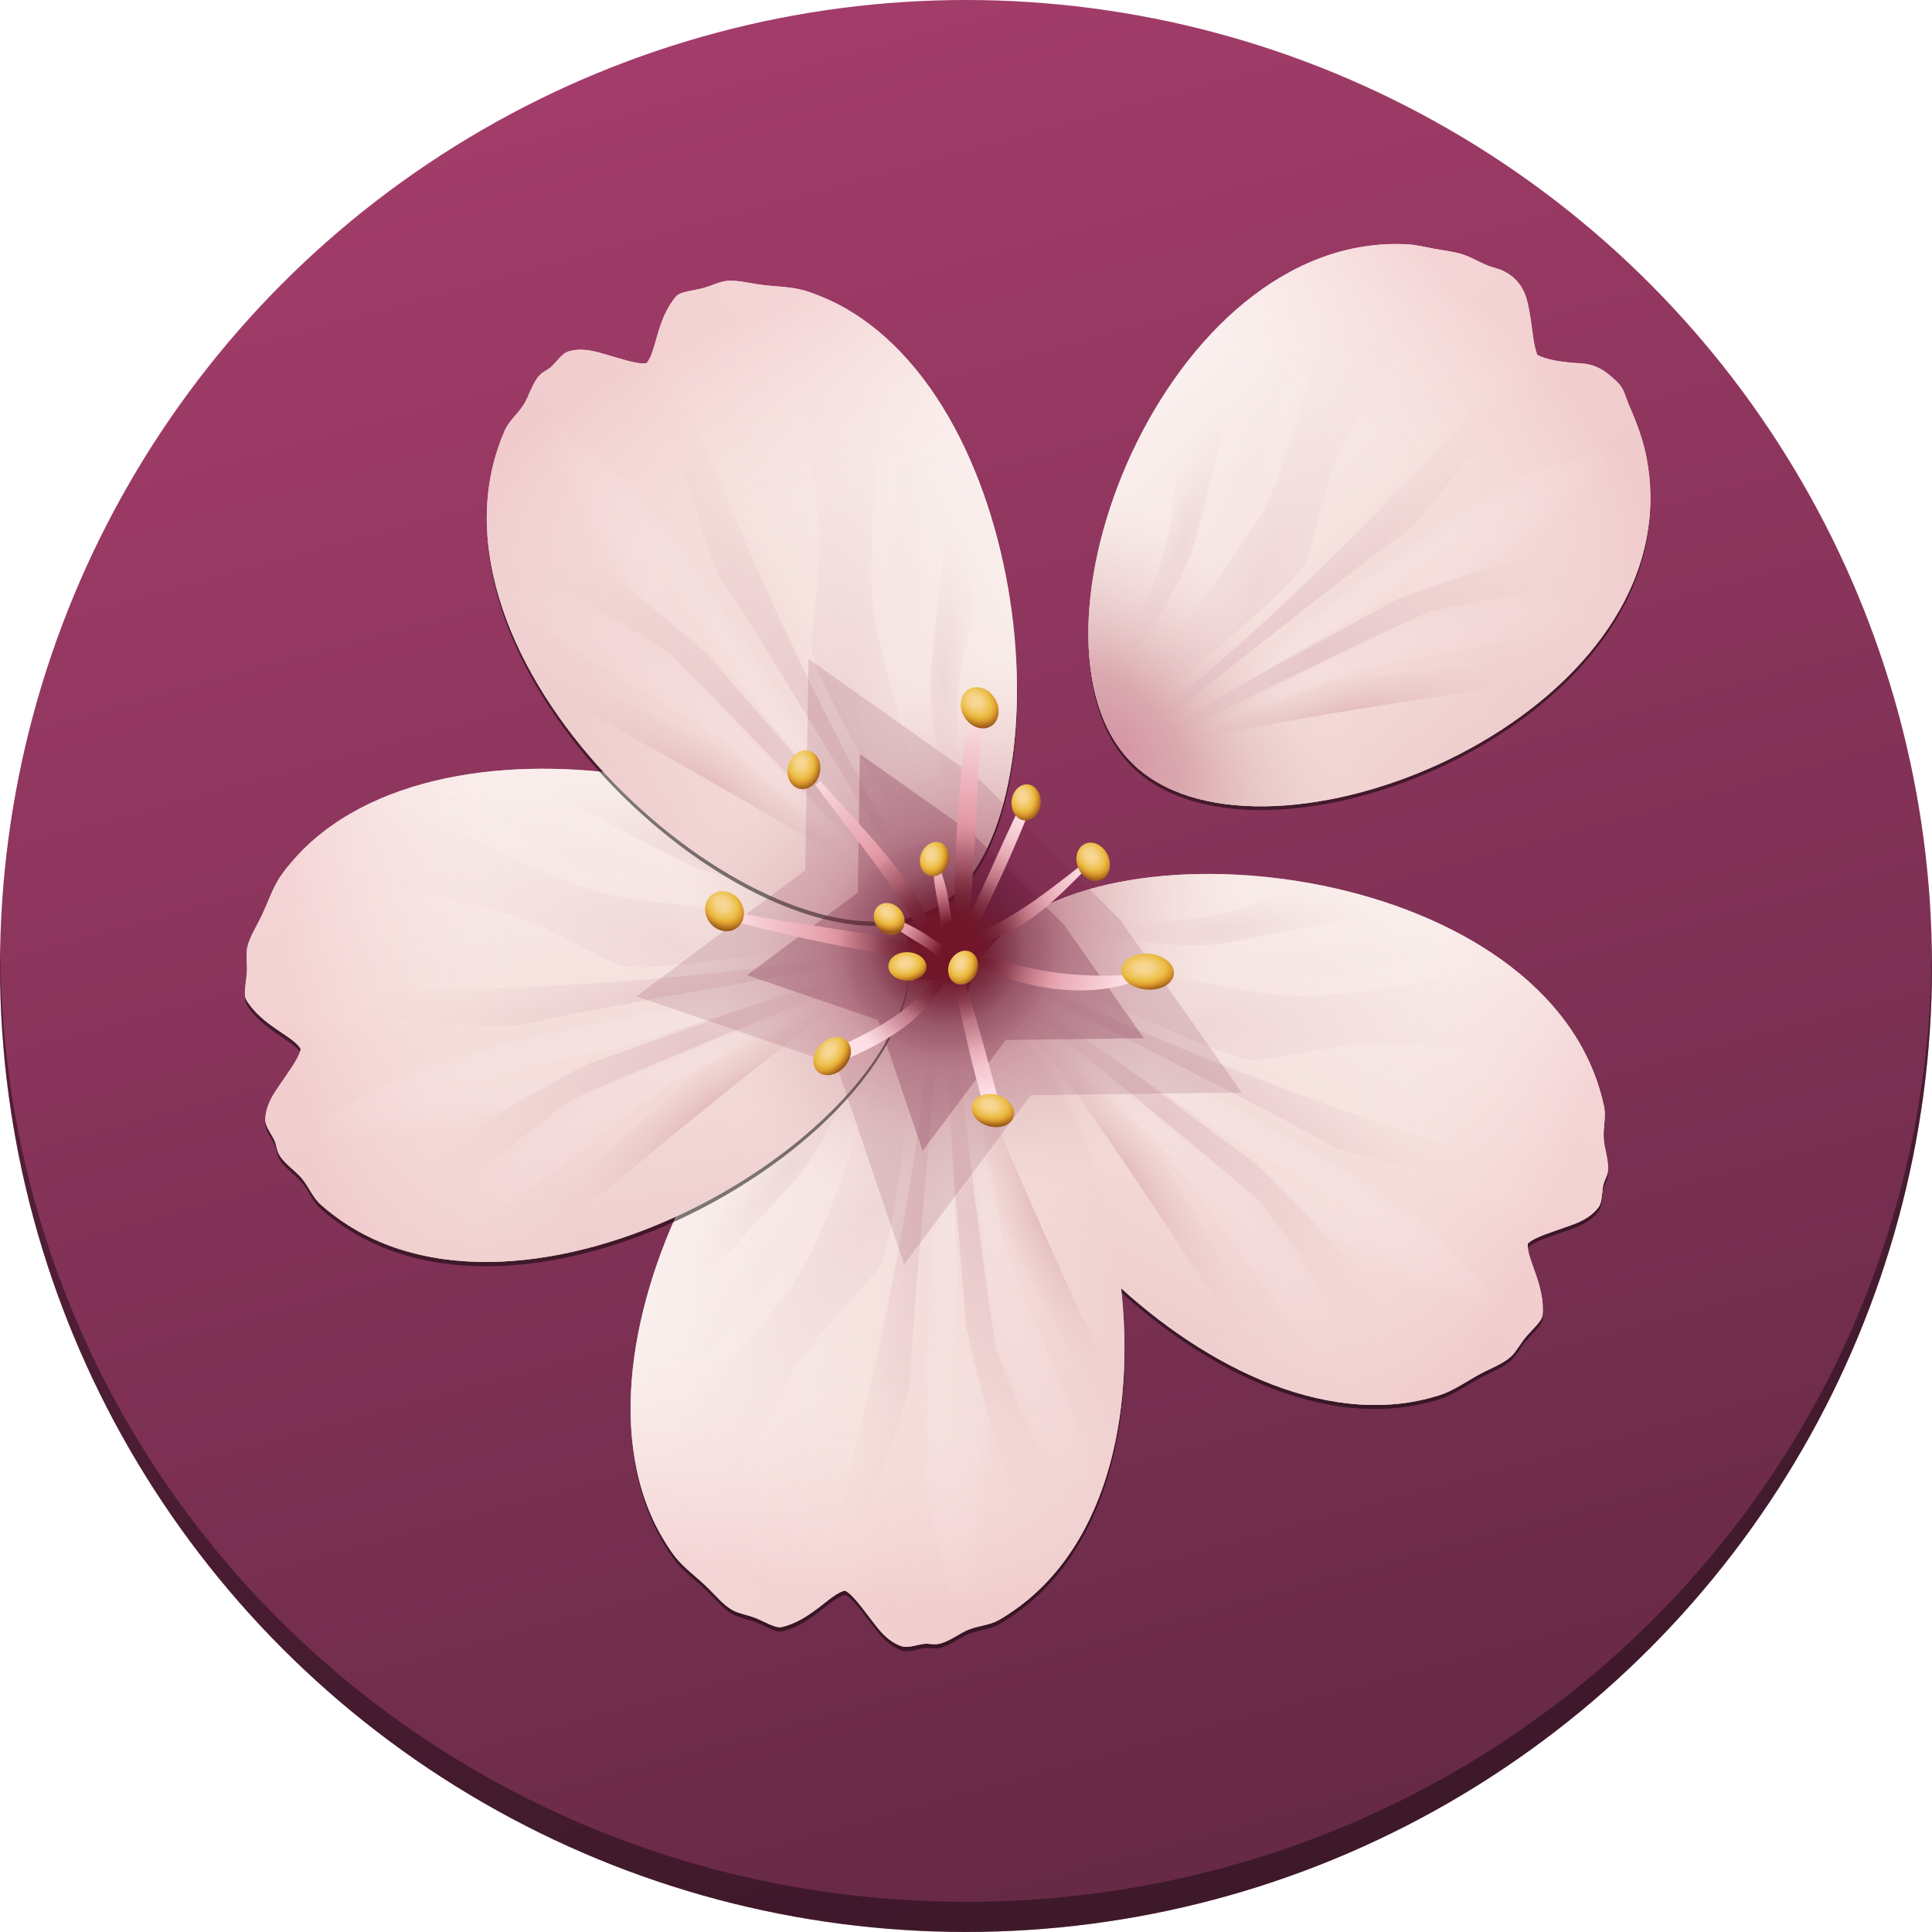 <svg width="256" height="256" xml:space="preserve" xmlns:xlink="http://www.w3.org/1999/xlink" xmlns="http://www.w3.org/2000/svg" xmlns:svg="http://www.w3.org/2000/svg">
<g>
<defs>
<linearGradient id="basea" x1="48.338" x2="78.104" y1="13.229" y2="122.24" gradientTransform="translate(-31.068 -31.068) scale(2.348)" gradientUnits="userSpaceOnUse">
<stop stop-color="#a53d6b" offset="0"/>
<stop stop-color="#652945" offset="1"/>
</linearGradient>
</defs>
<g stroke-linecap="square" stroke-opacity=".29" stroke-width=".56">
<circle cx="128" cy="128" fill="url(#basea)" style="-inkscape-stroke:none;font-variation-settings:normal;paint-order:stroke fill markers" r="128"/>
<path d="M.037 125.24 0 128.002c0 45.73 24.397 87.985 64 110.85 39.569 22.845 88.45 22.835 128 0 39.603-22.865 64-65.12 64-110.85l-.037-2.762c0 70.933-57.46 126.74-127.96 126.76C57.5 251.98.043 196.172.043 125.24z" opacity=".397" style="paint-order:stroke fill markers"/>
</g>
</g>
<g transform="matrix(.73 0 0 .73 32 32)">
<defs>
<radialGradient xlink:href="#overlaya" id="overlayao" gradientUnits="userSpaceOnUse" gradientTransform="matrix(-2.325 1.214 -1.301 -3.033 756.069 -10.441)" cx="263.976" cy="55.751" fx="263.976" fy="55.751" r="1.604"/>
<radialGradient xlink:href="#overlaya" id="overlayap" gradientUnits="userSpaceOnUse" gradientTransform="matrix(-1.916 1.018 -1.072 -2.542 717.058 -41.11)" cx="264.298" cy="55.868" fx="264.298" fy="55.868" r="1.604"/>
<radialGradient xlink:href="#overlaya" id="overlayaq" gradientUnits="userSpaceOnUse" gradientTransform="matrix(-2.103 1.112 -1.177 -2.778 711.525 29.614)" cx="263.932" cy="55.691" fx="263.932" fy="55.691" r="1.604"/>
<radialGradient xlink:href="#overlaya" id="overlayar" gradientUnits="userSpaceOnUse" gradientTransform="matrix(-2.559 1.41 -1.432 -3.523 691.872 42.68)" cx="263.96" cy="55.569" fx="263.96" fy="55.569" r="1.604"/>
<radialGradient xlink:href="#overlaya" id="overlayas" gradientUnits="userSpaceOnUse" gradientTransform="matrix(-1.883 .983 -1.054 -2.456 730.381 -59.911)" cx="264.467" cy="55.711" fx="264.467" fy="55.711" r="1.604"/>
<radialGradient xlink:href="#overlaya" id="overlayat" gradientUnits="userSpaceOnUse" gradientTransform="matrix(-1.868 1.07 -1.045 -2.674 675.058 -267.163)" cx="264.552" cy="55.325" fx="264.552" fy="55.325" r="1.604"/>
<radialGradient xlink:href="#overlaya" id="overlayau" gradientUnits="userSpaceOnUse" gradientTransform="matrix(-1.882 .955 -1.053 -2.386 575.658 48.394)" cx="263.718" cy="55.723" fx="263.718" fy="55.723" r="1.604"/>
<radialGradient xlink:href="#overlaya" id="overlayav" gradientUnits="userSpaceOnUse" gradientTransform="matrix(-2.114 1.104 -1.183 -2.757 746.394 -70.989)" cx="264.27" cy="55.849" fx="264.27" fy="55.849" r="1.604"/>
<radialGradient xlink:href="#overlaya" id="overlayaw" gradientUnits="userSpaceOnUse" gradientTransform="matrix(-2.457 1.16 -1.375 -2.898 763.237 -3.178)" cx="263.976" cy="55.751" fx="263.976" fy="55.751" r="1.604"/>
<radialGradient xlink:href="#overlaya" id="overlayax" gradientUnits="userSpaceOnUse" gradientTransform="matrix(-2.177 1.177 -1.218 -2.939 826.671 -173.57)" cx="264.567" cy="55.579" fx="264.567" fy="55.579" r="1.604"/>
<radialGradient xlink:href="#overlaya" id="overlayay" gradientUnits="userSpaceOnUse" gradientTransform="matrix(-2.308 1.148 -1.291 -2.868 643.581 70.247)" cx="263.828" cy="55.632" fx="263.828" fy="55.632" r="1.604"/>
<radialGradient xlink:href="#overlayb" id="overlayaA" gradientUnits="userSpaceOnUse" gradientTransform="matrix(.964 .372 -1.168 3.022 49.947 -161.764)" cx="254.91" cy="34.099" fx="254.91" fy="34.099" r="4.471"/>
<radialGradient xlink:href="#overlayc" id="overlayaB" gradientUnits="userSpaceOnUse" gradientTransform="matrix(.876 .451 -.915 1.776 63.18 -141.958)" cx="261.521" cy="34.93" fx="261.521" fy="34.93" r="9.919"/>
<radialGradient xlink:href="#overlayd" id="overlayaC" gradientUnits="userSpaceOnUse" gradientTransform="matrix(1.279 -1.002 .453 .579 -94.044 277.493)" cx="260.019" cy="47.27" fx="260.019" fy="47.27" r="17.405"/>
<radialGradient xlink:href="#overlaye" id="overlayaD" gradientUnits="userSpaceOnUse" gradientTransform="matrix(1.338 -.289 .106 .49 -94.573 98.393)" cx="266.095" cy="42.89" fx="266.095" fy="42.89" r="16.267"/>
<radialGradient xlink:href="#overlayd" id="overlayaE" gradientUnits="userSpaceOnUse" gradientTransform="matrix(.988 -.155 .038 .239 1.55 78.926)" cx="268.521" cy="45.216" fx="268.521" fy="45.216" r="10.461"/>
<radialGradient xlink:href="#overlayf" id="overlayaF" gradientUnits="userSpaceOnUse" gradientTransform="matrix(.539 .238 -.977 2.212 151.17 -100.34)" cx="261.527" cy="31.411" fx="261.527" fy="31.411" r="5.64"/>
<radialGradient xlink:href="#overlayg" id="overlayaG" gradientUnits="userSpaceOnUse" gradientTransform="matrix(.176 .164 -1.448 1.561 266.681 -61.738)" cx="266.852" cy="32.368" fx="266.852" fy="32.368" r="10.204"/>
<radialGradient xlink:href="#overlayh" id="overlayaI" gradientUnits="userSpaceOnUse" gradientTransform="matrix(2.796 .092 -.063 1.805 -289.517 -66.85)" cx="163.339" cy="67.746" fx="163.339" fy="67.746" r="24.737"/>
<radialGradient xlink:href="#overlayb" id="overlayo" gradientUnits="userSpaceOnUse" gradientTransform="matrix(.964 .372 -1.168 3.022 49.947 -161.764)" cx="254.91" cy="34.099" fx="254.91" fy="34.099" r="4.471"/>
<radialGradient xlink:href="#overlayc" id="overlayp" gradientUnits="userSpaceOnUse" gradientTransform="matrix(.876 .451 -.915 1.776 63.18 -141.958)" cx="261.521" cy="34.93" fx="261.521" fy="34.93" r="9.919"/>
<radialGradient xlink:href="#overlayd" id="overlayq" gradientUnits="userSpaceOnUse" gradientTransform="matrix(1.279 -1.002 .453 .579 -94.044 277.493)" cx="260.019" cy="47.27" fx="260.019" fy="47.27" r="17.405"/>
<radialGradient xlink:href="#overlaye" id="overlayr" gradientUnits="userSpaceOnUse" gradientTransform="matrix(1.338 -.289 .106 .49 -94.573 98.393)" cx="266.095" cy="42.89" fx="266.095" fy="42.89" r="16.267"/>
<radialGradient xlink:href="#overlayd" id="overlays" gradientUnits="userSpaceOnUse" gradientTransform="matrix(.988 -.155 .038 .239 1.55 78.926)" cx="268.521" cy="45.216" fx="268.521" fy="45.216" r="10.461"/>
<radialGradient xlink:href="#overlayf" id="overlayt" gradientUnits="userSpaceOnUse" gradientTransform="matrix(.539 .238 -.977 2.212 151.17 -100.34)" cx="261.527" cy="31.411" fx="261.527" fy="31.411" r="5.64"/>
<radialGradient xlink:href="#overlayg" id="overlayu" gradientUnits="userSpaceOnUse" gradientTransform="matrix(.176 .164 -1.448 1.561 266.681 -61.738)" cx="266.852" cy="32.368" fx="266.852" fy="32.368" r="10.204"/>
<radialGradient xlink:href="#overlayh" id="overlayx" gradientUnits="userSpaceOnUse" gradientTransform="matrix(2.796 .092 -.063 1.805 -289.517 -66.85)" cx="163.339" cy="67.746" fx="163.339" fy="67.746" r="24.737"/>
<radialGradient xlink:href="#overlayb" id="overlayz" gradientUnits="userSpaceOnUse" gradientTransform="matrix(.964 .372 -1.168 3.022 49.947 -161.764)" cx="254.91" cy="34.099" fx="254.91" fy="34.099" r="4.471"/>
<radialGradient xlink:href="#overlayc" id="overlayA" gradientUnits="userSpaceOnUse" gradientTransform="matrix(.876 .451 -.915 1.776 63.18 -141.958)" cx="261.521" cy="34.93" fx="261.521" fy="34.93" r="9.919"/>
<radialGradient xlink:href="#overlayd" id="overlayB" gradientUnits="userSpaceOnUse" gradientTransform="matrix(1.279 -1.002 .453 .579 -94.044 277.493)" cx="260.019" cy="47.27" fx="260.019" fy="47.27" r="17.405"/>
<radialGradient xlink:href="#overlaye" id="overlayC" gradientUnits="userSpaceOnUse" gradientTransform="matrix(1.338 -.289 .106 .49 -94.573 98.393)" cx="266.095" cy="42.89" fx="266.095" fy="42.89" r="16.267"/>
<radialGradient xlink:href="#overlayd" id="overlayD" gradientUnits="userSpaceOnUse" gradientTransform="matrix(.988 -.155 .038 .239 1.55 78.926)" cx="268.521" cy="45.216" fx="268.521" fy="45.216" r="10.461"/>
<radialGradient xlink:href="#overlayf" id="overlayE" gradientUnits="userSpaceOnUse" gradientTransform="matrix(.539 .238 -.977 2.212 151.17 -100.34)" cx="261.527" cy="31.411" fx="261.527" fy="31.411" r="5.64"/>
<radialGradient xlink:href="#overlayg" id="overlayF" gradientUnits="userSpaceOnUse" gradientTransform="matrix(.176 .164 -1.448 1.561 266.681 -61.738)" cx="266.852" cy="32.368" fx="266.852" fy="32.368" r="10.204"/>
<radialGradient xlink:href="#overlayh" id="overlayH" gradientUnits="userSpaceOnUse" gradientTransform="matrix(2.796 .092 -.063 1.805 -289.517 -66.85)" cx="163.339" cy="67.746" fx="163.339" fy="67.746" r="24.737"/>
<radialGradient xlink:href="#overlayb" id="overlayJ" gradientUnits="userSpaceOnUse" gradientTransform="matrix(.964 .372 -1.168 3.022 49.947 -161.764)" cx="254.91" cy="34.099" fx="254.91" fy="34.099" r="4.471"/>
<radialGradient xlink:href="#overlayc" id="overlayK" gradientUnits="userSpaceOnUse" gradientTransform="matrix(.876 .451 -.915 1.776 63.18 -141.958)" cx="261.521" cy="34.93" fx="261.521" fy="34.93" r="9.919"/>
<radialGradient xlink:href="#overlayd" id="overlayL" gradientUnits="userSpaceOnUse" gradientTransform="matrix(1.279 -1.002 .453 .579 -94.044 277.493)" cx="260.019" cy="47.27" fx="260.019" fy="47.27" r="17.405"/>
<radialGradient xlink:href="#overlaye" id="overlayM" gradientUnits="userSpaceOnUse" gradientTransform="matrix(1.338 -.289 .106 .49 -94.573 98.393)" cx="266.095" cy="42.89" fx="266.095" fy="42.89" r="16.267"/>
<radialGradient xlink:href="#overlayd" id="overlayN" gradientUnits="userSpaceOnUse" gradientTransform="matrix(.988 -.155 .038 .239 1.55 78.926)" cx="268.521" cy="45.216" fx="268.521" fy="45.216" r="10.461"/>
<radialGradient xlink:href="#overlayf" id="overlayO" gradientUnits="userSpaceOnUse" gradientTransform="matrix(.539 .238 -.977 2.212 151.17 -100.34)" cx="261.527" cy="31.411" fx="261.527" fy="31.411" r="5.64"/>
<radialGradient xlink:href="#overlayg" id="overlayP" gradientUnits="userSpaceOnUse" gradientTransform="matrix(.176 .164 -1.448 1.561 266.681 -61.738)" cx="266.852" cy="32.368" fx="266.852" fy="32.368" r="10.204"/>
<radialGradient xlink:href="#overlayh" id="overlayR" gradientUnits="userSpaceOnUse" gradientTransform="matrix(2.796 .092 -.063 1.805 -289.517 -66.85)" cx="163.339" cy="67.746" fx="163.339" fy="67.746" r="24.737"/>
<radialGradient xlink:href="#overlayb" id="overlayT" gradientUnits="userSpaceOnUse" gradientTransform="matrix(.964 .372 -1.168 3.022 49.947 -161.764)" cx="254.91" cy="34.099" fx="254.91" fy="34.099" r="4.471"/>
<radialGradient xlink:href="#overlayc" id="overlayU" gradientUnits="userSpaceOnUse" gradientTransform="matrix(.876 .451 -.915 1.776 63.18 -141.958)" cx="261.521" cy="34.93" fx="261.521" fy="34.93" r="9.919"/>
<radialGradient xlink:href="#overlayd" id="overlayV" gradientUnits="userSpaceOnUse" gradientTransform="matrix(1.279 -1.002 .453 .579 -94.044 277.493)" cx="260.019" cy="47.27" fx="260.019" fy="47.27" r="17.405"/>
<radialGradient xlink:href="#overlaye" id="overlayW" gradientUnits="userSpaceOnUse" gradientTransform="matrix(1.338 -.289 .106 .49 -94.573 98.393)" cx="266.095" cy="42.89" fx="266.095" fy="42.89" r="16.267"/>
<radialGradient xlink:href="#overlayd" id="overlayX" gradientUnits="userSpaceOnUse" gradientTransform="matrix(.988 -.155 .038 .239 1.55 78.926)" cx="268.521" cy="45.216" fx="268.521" fy="45.216" r="10.461"/>
<radialGradient xlink:href="#overlayf" id="overlayY" gradientUnits="userSpaceOnUse" gradientTransform="matrix(.539 .238 -.977 2.212 151.17 -100.34)" cx="261.527" cy="31.411" fx="261.527" fy="31.411" r="5.64"/>
<radialGradient xlink:href="#overlayg" id="overlayZ" gradientUnits="userSpaceOnUse" gradientTransform="matrix(.176 .164 -1.448 1.561 266.681 -61.738)" cx="266.852" cy="32.368" fx="266.852" fy="32.368" r="10.204"/>
<radialGradient xlink:href="#overlayh" id="overlayab" gradientUnits="userSpaceOnUse" gradientTransform="matrix(2.796 .092 -.063 1.805 -289.517 -66.85)" cx="163.339" cy="67.746" fx="163.339" fy="67.746" r="24.737"/>
<radialGradient xlink:href="#overlayi" id="overlayam" gradientUnits="userSpaceOnUse" gradientTransform="translate(-105.654 -105.237) scale(3.446)" cx="67.84" cy="67.682" fx="67.84" fy="67.682" r="6.489"/>
<radialGradient xlink:href="#overlayj" id="overlayah" cx="128.192" cy="110.253" fx="128.192" fy="110.253" r="6.183" gradientTransform="matrix(5.247 .624 -.882 7.419 -447.12 -770.097)" gradientUnits="userSpaceOnUse"/>
<radialGradient xlink:href="#overlayj" id="overlayae" gradientUnits="userSpaceOnUse" gradientTransform="matrix(-5.642 -.406 -.455 6.319 904.925 -515.407)" cx="128.337" cy="109.678" fx="128.337" fy="109.678" r="6.183"/>
<radialGradient xlink:href="#overlayj" id="overlayaj" gradientUnits="userSpaceOnUse" gradientTransform="matrix(1.608 -3.45 6.772 3.156 -820.943 222.945)" cx="128.832" cy="110.058" fx="128.832" fy="110.058" r="6.183"/>
<radialGradient xlink:href="#overlayj" id="overlayai" gradientUnits="userSpaceOnUse" gradientTransform="matrix(3.503 -2.134 3.887 6.381 -749.062 -301.975)" cx="128.903" cy="110.331" fx="128.903" fy="110.331" r="6.183"/>
<radialGradient xlink:href="#overlayj" id="overlayal" gradientUnits="userSpaceOnUse" gradientTransform="matrix(1.193 4.304 -7.2 1.996 769.045 -643.886)" cx="128.192" cy="110.253" fx="128.192" fy="110.253" r="6.183"/>
<radialGradient xlink:href="#overlayj" id="overlayak" gradientUnits="userSpaceOnUse" gradientTransform="matrix(-2.284 1.938 -4.834 -5.697 955.915 516.949)" cx="127.926" cy="110.914" fx="127.926" fy="110.914" r="6.183"/>
<radialGradient xlink:href="#overlayk" id="overlayan" gradientUnits="userSpaceOnUse" gradientTransform="matrix(3.007 -4.791 1.673 1.05 -442.35 625.88)" cx="127.937" cy="110.338" fx="127.937" fy="110.338" r="6.183"/>
<radialGradient xlink:href="#overlayj" id="overlayag" gradientUnits="userSpaceOnUse" gradientTransform="matrix(.749 -5.607 6.375 .852 -670.524 750.882)" cx="128.192" cy="110.253" fx="128.192" fy="110.253" r="6.183"/>
<radialGradient xlink:href="#overlayj" id="overlayaf" gradientUnits="userSpaceOnUse" gradientTransform="matrix(4.446 -3.496 3.957 5.033 -878.109 21.22)" cx="128.192" cy="110.253" fx="128.192" fy="110.253" r="6.183"/>
<radialGradient xlink:href="#overlaya" id="overlayaK" gradientUnits="userSpaceOnUse" gradientTransform="matrix(-1.883 .983 -1.054 -2.456 711.41 -58.917)" cx="264.467" cy="55.711" fx="264.467" fy="55.711" r="1.604"/>
<radialGradient xlink:href="#overlayk" id="overlayaJ" gradientUnits="userSpaceOnUse" gradientTransform="matrix(5.572 -.973 .34 1.946 -622.385 33.667)" cx="127.937" cy="110.338" fx="127.937" fy="110.338" r="6.183"/>
<linearGradient id="overlayl">
<stop style="stop-color:#edc6c8;stop-opacity:1" offset="0"/>
<stop style="stop-color:#f1d4d4;stop-opacity:.251" offset=".458"/>
<stop style="stop-color:#f8e6e3;stop-opacity:.448" offset=".513"/>
<stop style="stop-color:#fff;stop-opacity:.698" offset="1"/>
</linearGradient>
<linearGradient id="overlayk">
<stop style="stop-color:#711629;stop-opacity:1" offset="0"/>
<stop style="stop-color:#e397a4;stop-opacity:1" offset=".585"/>
<stop style="stop-color:#fddfe5;stop-opacity:1" offset="1"/>
</linearGradient>
<linearGradient id="overlayh">
<stop style="stop-color:#d593a4;stop-opacity:1" offset="0"/>
<stop style="stop-color:#daa9af;stop-opacity:1" offset=".099"/>
<stop style="stop-color:#f4e1dd;stop-opacity:0" offset=".368"/>
<stop style="stop-color:#f8e6e1;stop-opacity:0" offset=".637"/>
<stop style="stop-color:#f1c2c6;stop-opacity:.566" offset="1"/>
</linearGradient>
<linearGradient id="overlayg">
<stop style="stop-color:#f7e4de;stop-opacity:1" offset="0"/>
<stop style="stop-color:#fff;stop-opacity:0" offset="1"/>
</linearGradient>
<linearGradient id="overlayb">
<stop style="stop-color:#b7636a;stop-opacity:1" offset="0"/>
<stop style="stop-color:#e8ccc9;stop-opacity:0" offset="1"/>
</linearGradient>
<linearGradient id="overlayc">
<stop style="stop-color:#debbc0;stop-opacity:1" offset="0"/>
<stop style="stop-color:#e8ccc9;stop-opacity:0" offset="1"/>
</linearGradient>
<linearGradient id="overlayf">
<stop style="stop-color:#f7e4de;stop-opacity:1" offset="0"/>
<stop style="stop-color:#fcfcfc;stop-opacity:0" offset="1"/>
</linearGradient>
<linearGradient id="overlaya">
<stop style="stop-color:#f9d99a;stop-opacity:1" offset="0"/>
<stop style="stop-color:#f6d389;stop-opacity:1" offset=".253"/>
<stop style="stop-color:#ebbd44;stop-opacity:1" offset=".591"/>
<stop style="stop-color:#dd9c2e;stop-opacity:1" offset=".752"/>
<stop style="stop-color:#9a5a19;stop-opacity:1" offset="1"/>
</linearGradient>
<linearGradient id="overlayd">
<stop style="stop-color:#e1bec4;stop-opacity:1" offset="0"/>
<stop style="stop-color:#e8ccc9;stop-opacity:0" offset="1"/>
</linearGradient>
<linearGradient id="overlaye">
<stop style="stop-color:#e1bec4;stop-opacity:1" offset="0"/>
<stop style="stop-color:#edd2cf;stop-opacity:0" offset="1"/>
</linearGradient>
<linearGradient xlink:href="#overlayl" id="overlayaH" gradientUnits="userSpaceOnUse" x1="140.396" y1="43.522" x2="187.749" y2="46.052"/>
<linearGradient xlink:href="#overlayl" id="overlayw" gradientUnits="userSpaceOnUse" x1="139.07" y1="48.151" x2="187.749" y2="46.052"/>
<linearGradient xlink:href="#overlayl" id="overlayG" gradientUnits="userSpaceOnUse" x1="139.237" y1="45.755" x2="187.749" y2="46.052"/>
<linearGradient xlink:href="#overlayl" id="overlayQ" gradientUnits="userSpaceOnUse" x1="138.795" y1="45.862" x2="187.749" y2="46.052"/>
<linearGradient xlink:href="#overlayl" id="overlayaa" gradientUnits="userSpaceOnUse" x1="141.544" y1="45.706" x2="187.749" y2="46.052"/>
<linearGradient id="overlayi">
<stop style="stop-color:#711629;stop-opacity:1" offset="0"/>
<stop style="stop-color:#711629;stop-opacity:1" offset=".231"/>
<stop style="stop-color:#531327;stop-opacity:.247" offset=".641"/>
<stop style="stop-color:#451124;stop-opacity:.039" offset=".879"/>
<stop style="stop-color:#431124;stop-opacity:0" offset="1"/>
</linearGradient>
<linearGradient id="overlayj">
<stop style="stop-color:#711629;stop-opacity:1" offset="0"/>
<stop style="stop-color:#e397a4;stop-opacity:1" offset=".504"/>
<stop style="stop-color:#fddfe5;stop-opacity:1" offset="1"/>
</linearGradient>
<clipPath clipPathUnits="userSpaceOnUse" id="overlayn">
<path style="font-variation-settings:normal;display:inline;vector-effect:none;fill:#4c39bb;fill-opacity:.441;stroke-width:.013px;stroke-linecap:butt;stroke-linejoin:miter;stroke-miterlimit:4;stroke-dasharray:none;stroke-dashoffset:0;stroke-opacity:1;-inkscape-stroke:none;paint-order:stroke fill markers;stop-color:#000" d="M172.397 25.587c-.628-.478-1.369-.567-2.1-.956-.628-.334-1.232-.981-1.938-1.245-.422-.157-.776-.036-1.228-.167-.501-.146-1.047-.418-1.476-.324-.711.155-1.328.586-1.872 1.12-1.195 1.171-1.958 2.1-2.663 2.402-.981-.283-2.134-2.383-4.171-3.115-.422-.151-1.102.184-1.903.415-.593.171-1.295.195-1.777.394-.716.297-1.352.939-2.138 1.524-.796.592-1.742 1.129-2.433 1.81-.62.612-1.397 1.628-1.859 2.354-8.929 14.048 4.25 41.841 15.236 40.919C174.313 69.69 185.848 39.74 174.3 27.31a14.89 14.89 0 0 0-1.904-1.724z"/>
</clipPath>
<clipPath clipPathUnits="userSpaceOnUse" id="overlayy">
<path style="font-variation-settings:normal;display:inline;vector-effect:none;fill:#4c39bb;fill-opacity:.441;stroke-width:.013px;stroke-linecap:butt;stroke-linejoin:miter;stroke-miterlimit:4;stroke-dasharray:none;stroke-dashoffset:0;stroke-opacity:1;-inkscape-stroke:none;paint-order:stroke fill markers;stop-color:#000" d="M153.037 25.792c.638-.487 1.381-.587 2.121-.988.634-.343 1.252-1 1.964-1.273.426-.164.777-.049 1.231-.186.505-.153 1.057-.434 1.484-.346.708.144 1.316.566 1.849 1.091 1.17 1.155 1.913 2.073 2.613 2.364.987-.299 2.184-2.416 4.237-3.178.424-.158 1.098.167 1.894.386.59.163 1.291.176 1.77.368.71.286 1.331.919 2.105 1.492.784.58 1.72 1.103 2.396 1.775.607.602 1.363 1.606 1.81 2.325 8.635 13.917-5.127 41.912-16.096 41.154-12.219-.845-23.127-30.626-11.318-43.232a15.709 15.709 0 0 1 1.94-1.752z"/>
</clipPath>
<clipPath clipPathUnits="userSpaceOnUse" id="overlayI">
<path style="font-variation-settings:normal;display:inline;vector-effect:none;fill:#4c39bb;fill-opacity:.441;stroke-width:.013px;stroke-linecap:butt;stroke-linejoin:miter;stroke-miterlimit:4;stroke-dasharray:none;stroke-dashoffset:0;stroke-opacity:1;-inkscape-stroke:none;paint-order:stroke fill markers;stop-color:#000" d="M150.718 26.152c.613-.519 1.35-.657 2.07-1.095.616-.375 1.2-1.061 1.897-1.371.417-.186.774-.089 1.221-.25.497-.178 1.034-.486 1.465-.421.715.108 1.345.497 1.904.994 1.23 1.09 2.02 1.969 2.734 2.223.971-.348 2.06-2.523 4.072-3.389.416-.18 1.107.11 1.913.288.598.132 1.3.108 1.788.276.724.248 1.378.847 2.182 1.38.813.538 1.775 1.012 2.486 1.647.638.57 1.445 1.533 1.928 2.227 9.35 13.44-2.966 42.081-13.97 41.89-12.257-.213-24.695-29.365-13.54-42.55a15.711 15.711 0 0 1 1.85-1.85z"/>
</clipPath>
<clipPath clipPathUnits="userSpaceOnUse" id="overlayS">
<path style="font-variation-settings:normal;display:inline;vector-effect:none;fill:#4c39bb;fill-opacity:.441;stroke-width:.013px;stroke-linecap:butt;stroke-linejoin:miter;stroke-miterlimit:4;stroke-dasharray:none;stroke-dashoffset:0;stroke-opacity:1;-inkscape-stroke:none;paint-order:stroke fill markers;stop-color:#000" d="M153.17 25.365c.64-.485 1.383-.582 2.125-.98.635-.342 1.255-.996 1.967-1.268.427-.163.778-.046 1.232-.182.506-.151 1.058-.43 1.485-.341.707.146 1.314.57 1.845 1.097 1.167 1.158 1.907 2.079 2.605 2.372.988-.295 2.192-2.409 4.247-3.164.425-.157 1.098.17 1.893.392.589.164 1.29.18 1.768.373.71.288 1.33.923 2.101 1.499.782.583 1.716 1.109 2.39 1.783.605.604 1.358 1.61 1.802 2.331 8.591 13.945-5.26 41.897-16.226 41.104-12.215-.883-23.028-30.701-11.18-43.27a15.706 15.706 0 0 1 1.946-1.746z"/>
</clipPath>
<clipPath clipPathUnits="userSpaceOnUse" id="overlayaz">
<path style="font-variation-settings:normal;display:inline;vector-effect:none;fill:#4c39bb;fill-opacity:.441;stroke-width:.015px;stroke-linecap:butt;stroke-linejoin:miter;stroke-miterlimit:4;stroke-dasharray:none;stroke-dashoffset:0;stroke-opacity:1;-inkscape-stroke:none;paint-order:stroke fill markers;stop-color:#000" d="M160.997 70.114c13.535 1.063 30.082-28.65 17.414-42.259-.479-.513-1.056-.92-1.62-1.385-.54-.446-1.061-.953-1.682-1.35-.57-.364-1.21-.571-1.852-.891-.391-.196-.764-.518-1.183-.696-1.163-.492-2.201-.286-3.117.201-1.652.88-2.68 1.768-3.56 2.029-.734-.31-1.57-1.005-2.663-2.166-.56-.595-1.268-.947-2.163-1.078-.447-.065-.925-.17-1.486-.033-.39.096-.802.296-1.175.409-1.507.454-2.84.944-4.066 1.645a17.26 17.26 0 0 0-2.384 1.639c-14.361 11.78-3.836 42.885 9.537 43.935z"/>
</clipPath>
<filter style="color-interpolation-filters:sRGB" id="overlayv" x="-.058" y="-.265" width="1.116" height="1.529">
<feGaussianBlur stdDeviation=".355"/>
</filter>
<filter style="color-interpolation-filters:sRGB" id="overlaym" x="-.032" y="-.032" width="1.064" height="1.064">
<feGaussianBlur stdDeviation="1.186"/>
</filter>
<filter style="color-interpolation-filters:sRGB" id="overlayac" x="-.14" y="-.137" width="1.279" height="1.275">
<feGaussianBlur stdDeviation="3.367"/>
</filter>
<filter style="color-interpolation-filters:sRGB" id="overlayad" x="-.163" y="-.161" width="1.327" height="1.321">
<feGaussianBlur stdDeviation="3.937"/>
</filter>
</defs>
<path style="font-variation-settings:normal;display:inline;opacity:1;vector-effect:none;fill:#000;fill-opacity:.503;stroke-width:.331px;stroke-linecap:butt;stroke-linejoin:miter;stroke-miterlimit:4;stroke-dasharray:none;stroke-dashoffset:0;stroke-opacity:1;-inkscape-stroke:none;paint-order:stroke fill markers;filter:url(#overlaym);stop-color:#000;stop-opacity:1" d="M161.616 95.305C139.05 72.74 167.611-1.114 211.571 1.193c1.66.087 3.277.512 4.978.823 1.63.298 3.344.473 5.01.989 1.53.474 2.88 1.305 4.438 1.973.952.409 2.104.592 3.065 1.075 2.665 1.342 3.875 3.5 4.39 5.86.928 4.26.888 7.42 1.758 9.382 1.68.846 4.213 1.302 7.98 1.519 1.931.111 3.65.85 5.253 2.252.8.7 1.719 1.395 2.326 2.602.423.84.685 1.873 1.05 2.706 1.478 3.366 2.624 6.477 3.225 9.711.421 2.27.638 4.504.668 6.698.574 43.2-71.798 70.82-94.096 48.522zm85.69 62.347c.42 1.964-.16 3.76-.049 5.865.096 1.804.927 3.898.78 5.806-.09 1.141-.738 1.82-.918 2.999-.2 1.31-.159 2.86-.825 3.74-1.104 1.459-2.736 2.4-4.522 3.061-3.925 1.454-6.842 2.182-8.273 3.468-.392 2.56 3.159 7.507 2.668 12.979-.102 1.132-1.583 2.325-2.953 3.905-1.016 1.172-1.812 2.756-2.774 3.642-1.431 1.317-3.561 2.068-5.72 3.228-2.187 1.175-4.407 2.755-6.687 3.59-2.044.75-5.173 1.417-7.31 1.678-41.35 5.05-90.559-55.655-76.85-79.827 15.269-26.924 95.494-20.497 111.528 19.611a38.59 38.59 0 0 1 1.905 6.255z"/>
<g transform="matrix(1.057 -2.292 -2.272 -1.097 123.214 580.134)" clip-path="url(#overlayn)" style="display:inline;stroke-width:.919">
<circle style="fill:#f4e1dd;fill-opacity:1;stroke-width:.243" cx="163.012" cy="46.052" r="24.737"/>
<g style="stroke-width:.919">
<path style="fill:url(#overlayo);fill-opacity:1;stroke:none;stroke-width:.243px;stroke-linecap:butt;stroke-linejoin:miter;stroke-opacity:1;filter:url(#overlayfilter13278)" d="M260.1 26.57s-4.236 17.83-5.758 20.274c-1.521 2.443 4.91-8.746 5.63-10.695.72-1.949 3.08-16.675 3.08-16.675z" transform="matrix(.719 -.851 .777 .787 -59.051 247.086)"/>
<path style="fill:url(#overlayp);fill-opacity:1;stroke:none;stroke-width:.243px;stroke-linecap:butt;stroke-linejoin:miter;stroke-opacity:1;filter:url(#overlayfilter13292)" d="M254.342 47.68c2.57-3.356 10.042-15.376 10.954-17.008.911-1.63 4.126-15.392 4.126-15.392l4.655-2.392s-6.943 18.747-7.912 20.332c-.97 1.584-11.925 15.567-11.925 15.567z" transform="matrix(.719 -.851 .777 .787 -59.051 247.086)"/>
<path style="fill:url(#overlayq);fill-opacity:1;stroke:none;stroke-width:.243px;stroke-linecap:butt;stroke-linejoin:miter;stroke-opacity:1;filter:url(#overlayfilter22371)" d="m255.041 48.5.326.634c10.719-10.776 27.702-21.804 34.484-25.588-7.72 2.811-18.078 8.172-19.131 9.556-1.054 1.383-15.68 15.398-15.68 15.398z" transform="matrix(.719 -.851 .777 .787 -59.051 247.086)"/>
<path style="opacity:.839;fill:url(#overlayr);fill-opacity:1;stroke:none;stroke-width:.243px;stroke-linecap:butt;stroke-linejoin:miter;stroke-opacity:1;filter:url(#overlayfilter22367)" d="M255.468 49.969c1.138-.746 10.893-10.225 12.844-10.597 1.951-.373 5.917-.259 8.71-1.212 2.792-.953 10.416-3.765 10.416-3.765l-2.402 6.81s-9.712.21-14.033 1.952c-4.32 1.741-13.63 7.17-13.63 7.17z" transform="matrix(.719 -.851 .777 .787 -59.051 247.086)"/>
<path style="fill:url(#overlays);fill-opacity:1;stroke:none;stroke-width:.243px;stroke-linecap:butt;stroke-linejoin:miter;stroke-opacity:1;filter:url(#overlayfilter27698)" d="M259.484 50.829c1.552-1.04 6.755-3.268 9.145-3.552 2.389-.284 11.778-.804 11.778-.804l-2.39 3.76s-5.554-1.45-9.81-1.006c-4.256.445-8.374 2.347-8.374 2.347z" transform="matrix(.719 -.851 .777 .787 -59.051 247.086)"/>
<path style="fill:url(#overlayt);fill-opacity:1;stroke:none;stroke-width:.243px;stroke-linecap:butt;stroke-linejoin:miter;stroke-opacity:1;filter:url(#overlayfilter24506)" d="M255.887 45.051c.18-.247 5.087-10.499 5.087-10.499l2.528-8.675 2.7-8.106.966 4.669s-.866 6.614-1.998 8.415c-1.132 1.802-6.448 9.9-6.448 9.9z" transform="matrix(.719 -.851 .777 .787 -59.051 247.086)"/>
<path style="fill:url(#overlayu);fill-opacity:1;stroke:none;stroke-width:.243px;stroke-linecap:butt;stroke-linejoin:miter;stroke-opacity:1;filter:url(#overlayfilter24494)" d="m258.19 43.91 7.9-11.11s3.636-7.566 3.691-8.164c.056-.597 2.34-6.314 2.34-6.314l5.64 2.217-4.443 9.816-6.585 6.137-8.967 9.255z" transform="matrix(.719 -.851 .777 .787 -59.051 247.086)"/>
<path style="opacity:.349;fill:#e6cccb;fill-opacity:1;stroke:none;stroke-width:.243px;stroke-linecap:butt;stroke-linejoin:miter;stroke-opacity:1;filter:url(#overlayv)" d="M269.915 45.762c.645-.377 4.137-2.275 4.137-2.275l10.515-.95-5.78 2.503z" transform="matrix(.719 -.851 .777 .787 -59.051 247.086)"/>
</g>
<circle style="fill:url(#overlayw);fill-opacity:1;stroke-width:.243" cx="163.012" cy="46.052" r="24.737"/>
<circle style="fill:url(#overlayx);fill-opacity:1;stroke-width:.243" cx="163.012" cy="46.052" r="24.737"/>
</g>
<path style="font-variation-settings:normal;display:inline;opacity:1;vector-effect:none;fill:#000;fill-opacity:.503;stroke-width:.331px;stroke-linecap:butt;stroke-linejoin:miter;stroke-miterlimit:4;stroke-dasharray:none;stroke-dashoffset:0;stroke-opacity:1;-inkscape-stroke:none;paint-order:stroke fill markers;filter:url(#overlaym);stop-color:#000;stop-opacity:1" d="M137.644 250.93c-1.733 1.016-3.62 1.028-5.584 1.795-1.682.657-3.41 2.105-5.267 2.563-1.112.275-1.96-.128-3.135.071-1.306.222-2.765.748-3.81.392-1.732-.59-3.138-1.844-4.327-3.331-2.613-3.27-4.22-5.811-5.89-6.766-2.554.432-6.136 5.357-11.484 6.61-1.107.259-2.705-.773-4.636-1.578-1.432-.596-3.186-.854-4.329-1.49-1.7-.944-3.081-2.73-4.861-4.416-1.802-1.707-4-3.319-5.51-5.22-1.353-1.706-2.969-4.467-3.888-6.413-17.783-37.672 24.396-103.457 51.65-98.035 30.357 6.04 49.454 84.224 16.41 112.045a38.592 38.592 0 0 1-5.34 3.772z"/>
<g transform="matrix(-2.504 -.321 .276 -2.508 513.679 363.966)" clip-path="url(#overlayy)" style="display:inline;stroke-width:.919">
<circle style="fill:#f4e1dd;fill-opacity:1;stroke-width:.243" cx="163.012" cy="46.052" r="24.737"/>
<g style="stroke-width:.919">
<path style="fill:url(#overlayz);fill-opacity:1;stroke:none;stroke-width:.243px;stroke-linecap:butt;stroke-linejoin:miter;stroke-opacity:1;filter:url(#overlayfilter13278)" d="M260.1 26.57s-4.236 17.83-5.758 20.274c-1.521 2.443 4.91-8.746 5.63-10.695.72-1.949 3.08-16.675 3.08-16.675z" transform="matrix(.719 -.851 .777 .787 -59.051 247.086)"/>
<path style="fill:url(#overlayA);fill-opacity:1;stroke:none;stroke-width:.243px;stroke-linecap:butt;stroke-linejoin:miter;stroke-opacity:1;filter:url(#overlayfilter13292)" d="M254.342 47.68c2.57-3.356 10.042-15.376 10.954-17.008.911-1.63 4.126-15.392 4.126-15.392l4.655-2.392s-6.943 18.747-7.912 20.332c-.97 1.584-11.925 15.567-11.925 15.567z" transform="matrix(.719 -.851 .777 .787 -59.051 247.086)"/>
<path style="fill:url(#overlayB);fill-opacity:1;stroke:none;stroke-width:.243px;stroke-linecap:butt;stroke-linejoin:miter;stroke-opacity:1;filter:url(#overlayfilter22371)" d="m255.041 48.5.326.634c10.719-10.776 27.702-21.804 34.484-25.588-7.72 2.811-18.078 8.172-19.131 9.556-1.054 1.383-15.68 15.398-15.68 15.398z" transform="matrix(.719 -.851 .777 .787 -59.051 247.086)"/>
<path style="opacity:.839;fill:url(#overlayC);fill-opacity:1;stroke:none;stroke-width:.243px;stroke-linecap:butt;stroke-linejoin:miter;stroke-opacity:1;filter:url(#overlayfilter22367)" d="M255.468 49.969c1.138-.746 10.893-10.225 12.844-10.597 1.951-.373 5.917-.259 8.71-1.212 2.792-.953 10.416-3.765 10.416-3.765l-2.402 6.81s-9.712.21-14.033 1.952c-4.32 1.741-13.63 7.17-13.63 7.17z" transform="matrix(.719 -.851 .777 .787 -59.051 247.086)"/>
<path style="fill:url(#overlayD);fill-opacity:1;stroke:none;stroke-width:.243px;stroke-linecap:butt;stroke-linejoin:miter;stroke-opacity:1;filter:url(#overlayfilter27698)" d="M259.484 50.829c1.552-1.04 6.755-3.268 9.145-3.552 2.389-.284 11.778-.804 11.778-.804l-2.39 3.76s-5.554-1.45-9.81-1.006c-4.256.445-8.374 2.347-8.374 2.347z" transform="matrix(.719 -.851 .777 .787 -59.051 247.086)"/>
<path style="fill:url(#overlayE);fill-opacity:1;stroke:none;stroke-width:.243px;stroke-linecap:butt;stroke-linejoin:miter;stroke-opacity:1;filter:url(#overlayfilter24506)" d="M255.887 45.051c.18-.247 5.087-10.499 5.087-10.499l2.528-8.675 2.7-8.106.966 4.669s-.866 6.614-1.998 8.415c-1.132 1.802-6.448 9.9-6.448 9.9z" transform="matrix(.719 -.851 .777 .787 -59.051 247.086)"/>
<path style="fill:url(#overlayF);fill-opacity:1;stroke:none;stroke-width:.243px;stroke-linecap:butt;stroke-linejoin:miter;stroke-opacity:1;filter:url(#overlayfilter24494)" d="m258.19 43.91 7.9-11.11s3.636-7.566 3.691-8.164c.056-.597 2.34-6.314 2.34-6.314l5.64 2.217-4.443 9.816-6.585 6.137-8.967 9.255z" transform="matrix(.719 -.851 .777 .787 -59.051 247.086)"/>
<path style="opacity:.349;fill:#e6cccb;fill-opacity:1;stroke:none;stroke-width:.243px;stroke-linecap:butt;stroke-linejoin:miter;stroke-opacity:1;filter:url(#overlayv)" d="M269.915 45.762c.645-.377 4.137-2.275 4.137-2.275l10.515-.95-5.78 2.503z" transform="matrix(.719 -.851 .777 .787 -59.051 247.086)"/>
</g>
<circle style="fill:url(#overlayG);fill-opacity:1;stroke-width:.243" cx="163.012" cy="46.052" r="24.737"/>
<circle style="fill:url(#overlayH);fill-opacity:1;stroke-width:.243" cx="163.012" cy="46.052" r="24.737"/>
</g>
<path style="font-variation-settings:normal;display:inline;opacity:1;vector-effect:none;fill:#000;fill-opacity:.503;stroke-width:.331px;stroke-linecap:butt;stroke-linejoin:miter;stroke-miterlimit:4;stroke-dasharray:none;stroke-dashoffset:0;stroke-opacity:1;-inkscape-stroke:none;paint-order:stroke fill markers;filter:url(#overlaym);stop-color:#000;stop-opacity:1" d="M14.443 175.635c-1.504-1.332-2.1-3.122-3.439-4.751-1.146-1.396-3.058-2.59-4.07-4.213-.606-.972-.486-1.903-1.04-2.959-.615-1.172-1.567-2.396-1.553-3.5.023-1.83.78-3.555 1.825-5.147 2.299-3.498 4.216-5.813 4.606-7.698-1.202-2.294-6.996-4.172-9.845-8.868-.59-.972-.104-2.811.062-4.896.123-1.547-.175-3.294.074-4.578.371-1.908 1.641-3.776 2.692-5.991 1.064-2.242 1.915-4.832 3.255-6.857 1.201-1.815 3.325-4.208 4.89-5.685 30.301-28.587 105.923-8.886 109.218 18.705 3.671 30.734-64.738 73.133-101.433 50.345a38.591 38.591 0 0 1-5.242-3.907z"/>
<g transform="matrix(-.343 -2.501 2.493 -.387 .918 561.912)" clip-path="url(#overlayI)" style="display:inline;stroke-width:.919">
<circle style="fill:#f4e1dd;fill-opacity:1;stroke-width:.243" cx="163.012" cy="46.052" r="24.737"/>
<g style="stroke-width:.919">
<path style="fill:url(#overlayJ);fill-opacity:1;stroke:none;stroke-width:.243px;stroke-linecap:butt;stroke-linejoin:miter;stroke-opacity:1;filter:url(#overlayfilter13278)" d="M260.1 26.57s-4.236 17.83-5.758 20.274c-1.521 2.443 4.91-8.746 5.63-10.695.72-1.949 3.08-16.675 3.08-16.675z" transform="matrix(.719 -.851 .777 .787 -59.051 247.086)"/>
<path style="fill:url(#overlayK);fill-opacity:1;stroke:none;stroke-width:.243px;stroke-linecap:butt;stroke-linejoin:miter;stroke-opacity:1;filter:url(#overlayfilter13292)" d="M254.342 47.68c2.57-3.356 10.042-15.376 10.954-17.008.911-1.63 4.126-15.392 4.126-15.392l4.655-2.392s-6.943 18.747-7.912 20.332c-.97 1.584-11.925 15.567-11.925 15.567z" transform="matrix(.719 -.851 .777 .787 -59.051 247.086)"/>
<path style="fill:url(#overlayL);fill-opacity:1;stroke:none;stroke-width:.243px;stroke-linecap:butt;stroke-linejoin:miter;stroke-opacity:1;filter:url(#overlayfilter22371)" d="m255.041 48.5.326.634c10.719-10.776 27.702-21.804 34.484-25.588-7.72 2.811-18.078 8.172-19.131 9.556-1.054 1.383-15.68 15.398-15.68 15.398z" transform="matrix(.719 -.851 .777 .787 -59.051 247.086)"/>
<path style="opacity:.839;fill:url(#overlayM);fill-opacity:1;stroke:none;stroke-width:.243px;stroke-linecap:butt;stroke-linejoin:miter;stroke-opacity:1;filter:url(#overlayfilter22367)" d="M255.468 49.969c1.138-.746 10.893-10.225 12.844-10.597 1.951-.373 5.917-.259 8.71-1.212 2.792-.953 10.416-3.765 10.416-3.765l-2.402 6.81s-9.712.21-14.033 1.952c-4.32 1.741-13.63 7.17-13.63 7.17z" transform="matrix(.719 -.851 .777 .787 -59.051 247.086)"/>
<path style="fill:url(#overlayN);fill-opacity:1;stroke:none;stroke-width:.243px;stroke-linecap:butt;stroke-linejoin:miter;stroke-opacity:1;filter:url(#overlayfilter27698)" d="M259.484 50.829c1.552-1.04 6.755-3.268 9.145-3.552 2.389-.284 11.778-.804 11.778-.804l-2.39 3.76s-5.554-1.45-9.81-1.006c-4.256.445-8.374 2.347-8.374 2.347z" transform="matrix(.719 -.851 .777 .787 -59.051 247.086)"/>
<path style="fill:url(#overlayO);fill-opacity:1;stroke:none;stroke-width:.243px;stroke-linecap:butt;stroke-linejoin:miter;stroke-opacity:1;filter:url(#overlayfilter24506)" d="M255.887 45.051c.18-.247 5.087-10.499 5.087-10.499l2.528-8.675 2.7-8.106.966 4.669s-.866 6.614-1.998 8.415c-1.132 1.802-6.448 9.9-6.448 9.9z" transform="matrix(.719 -.851 .777 .787 -59.051 247.086)"/>
<path style="fill:url(#overlayP);fill-opacity:1;stroke:none;stroke-width:.243px;stroke-linecap:butt;stroke-linejoin:miter;stroke-opacity:1;filter:url(#overlayfilter24494)" d="m258.19 43.91 7.9-11.11s3.636-7.566 3.691-8.164c.056-.597 2.34-6.314 2.34-6.314l5.64 2.217-4.443 9.816-6.585 6.137-8.967 9.255z" transform="matrix(.719 -.851 .777 .787 -59.051 247.086)"/>
<path style="opacity:.349;fill:#e6cccb;fill-opacity:1;stroke:none;stroke-width:.243px;stroke-linecap:butt;stroke-linejoin:miter;stroke-opacity:1;filter:url(#overlayv)" d="M269.915 45.762c.645-.377 4.137-2.275 4.137-2.275l10.515-.95-5.78 2.503z" transform="matrix(.719 -.851 .777 .787 -59.051 247.086)"/>
</g>
<circle style="fill:url(#overlayQ);fill-opacity:1;stroke-width:.243" cx="163.012" cy="46.052" r="24.737"/>
<circle style="fill:url(#overlayR);fill-opacity:1;stroke-width:.243" cx="163.012" cy="46.052" r="24.737"/>
</g>
<path style="font-variation-settings:normal;display:inline;opacity:1;vector-effect:none;fill:#000;fill-opacity:.503;stroke-width:.331px;stroke-linecap:butt;stroke-linejoin:miter;stroke-miterlimit:4;stroke-dasharray:none;stroke-dashoffset:0;stroke-opacity:1;-inkscape-stroke:none;paint-order:stroke fill markers;filter:url(#overlaym);stop-color:#000;stop-opacity:1" d="M47.795 35.185c.8-1.843 2.316-2.966 3.45-4.744.97-1.523 1.512-3.71 2.741-5.177.736-.877 1.658-1.052 2.49-1.906.924-.95 1.791-2.234 2.845-2.563 1.747-.546 3.622-.363 5.46.137 4.038 1.1 6.834 2.204 8.747 1.99 1.807-1.855 1.794-7.946 5.374-12.112.742-.862 2.64-.971 4.674-1.46 1.508-.363 3.077-1.19 4.374-1.35 1.93-.24 4.1.387 6.531.699 2.462.315 5.187.32 7.528.966 2.1.578 5.033 1.855 6.923 2.885 36.58 19.931 41.323 97.932 16.117 109.629-28.077 13.029-89.614-38.843-79.341-80.798a38.59 38.59 0 0 1 2.087-6.196z"/>
<g transform="matrix(2.207 -1.225 1.263 2.184 -322.324 166.604)" clip-path="url(#overlayS)" style="display:inline;stroke-width:.919">
<circle style="fill:#f4e1dd;fill-opacity:1;stroke-width:.243" cx="163.012" cy="46.052" r="24.737"/>
<g style="stroke-width:.919">
<path style="fill:url(#overlayT);fill-opacity:1;stroke:none;stroke-width:.243px;stroke-linecap:butt;stroke-linejoin:miter;stroke-opacity:1;filter:url(#overlayfilter13278)" d="M260.1 26.57s-4.236 17.83-5.758 20.274c-1.521 2.443 4.91-8.746 5.63-10.695.72-1.949 3.08-16.675 3.08-16.675z" transform="matrix(.719 -.851 .777 .787 -59.051 247.086)"/>
<path style="fill:url(#overlayU);fill-opacity:1;stroke:none;stroke-width:.243px;stroke-linecap:butt;stroke-linejoin:miter;stroke-opacity:1;filter:url(#overlayfilter13292)" d="M254.342 47.68c2.57-3.356 10.042-15.376 10.954-17.008.911-1.63 4.126-15.392 4.126-15.392l4.655-2.392s-6.943 18.747-7.912 20.332c-.97 1.584-11.925 15.567-11.925 15.567z" transform="matrix(.719 -.851 .777 .787 -59.051 247.086)"/>
<path style="fill:url(#overlayV);fill-opacity:1;stroke:none;stroke-width:.243px;stroke-linecap:butt;stroke-linejoin:miter;stroke-opacity:1;filter:url(#overlayfilter22371)" d="m255.041 48.5.326.634c10.719-10.776 27.702-21.804 34.484-25.588-7.72 2.811-18.078 8.172-19.131 9.556-1.054 1.383-15.68 15.398-15.68 15.398z" transform="matrix(.719 -.851 .777 .787 -59.051 247.086)"/>
<path style="opacity:.839;fill:url(#overlayW);fill-opacity:1;stroke:none;stroke-width:.243px;stroke-linecap:butt;stroke-linejoin:miter;stroke-opacity:1;filter:url(#overlayfilter22367)" d="M255.468 49.969c1.138-.746 10.893-10.225 12.844-10.597 1.951-.373 5.917-.259 8.71-1.212 2.792-.953 10.416-3.765 10.416-3.765l-2.402 6.81s-9.712.21-14.033 1.952c-4.32 1.741-13.63 7.17-13.63 7.17z" transform="matrix(.719 -.851 .777 .787 -59.051 247.086)"/>
<path style="fill:url(#overlayX);fill-opacity:1;stroke:none;stroke-width:.243px;stroke-linecap:butt;stroke-linejoin:miter;stroke-opacity:1;filter:url(#overlayfilter27698)" d="M259.484 50.829c1.552-1.04 6.755-3.268 9.145-3.552 2.389-.284 11.778-.804 11.778-.804l-2.39 3.76s-5.554-1.45-9.81-1.006c-4.256.445-8.374 2.347-8.374 2.347z" transform="matrix(.719 -.851 .777 .787 -59.051 247.086)"/>
<path style="fill:url(#overlayY);fill-opacity:1;stroke:none;stroke-width:.243px;stroke-linecap:butt;stroke-linejoin:miter;stroke-opacity:1;filter:url(#overlayfilter24506)" d="M255.887 45.051c.18-.247 5.087-10.499 5.087-10.499l2.528-8.675 2.7-8.106.966 4.669s-.866 6.614-1.998 8.415c-1.132 1.802-6.448 9.9-6.448 9.9z" transform="matrix(.719 -.851 .777 .787 -59.051 247.086)"/>
<path style="fill:url(#overlayZ);fill-opacity:1;stroke:none;stroke-width:.243px;stroke-linecap:butt;stroke-linejoin:miter;stroke-opacity:1;filter:url(#overlayfilter24494)" d="m258.19 43.91 7.9-11.11s3.636-7.566 3.691-8.164c.056-.597 2.34-6.314 2.34-6.314l5.64 2.217-4.443 9.816-6.585 6.137-8.967 9.255z" transform="matrix(.719 -.851 .777 .787 -59.051 247.086)"/>
<path style="opacity:.349;fill:#e6cccb;fill-opacity:1;stroke:none;stroke-width:.243px;stroke-linecap:butt;stroke-linejoin:miter;stroke-opacity:1;filter:url(#overlayv)" d="M269.915 45.762c.645-.377 4.137-2.275 4.137-2.275l10.515-.95-5.78 2.503z" transform="matrix(.719 -.851 .777 .787 -59.051 247.086)"/>
</g>
<circle style="fill:url(#overlayaa);fill-opacity:1;stroke-width:.243" cx="163.012" cy="46.052" r="24.737"/>
<circle style="fill:url(#overlayab);fill-opacity:1;stroke-width:.243" cx="163.012" cy="46.052" r="24.737"/>
</g>
<path style="display:inline;opacity:.378;fill:#6f1c3b;stroke-width:.265;filter:url(#overlayac)" transform="matrix(1.878 -.1 .1 1.878 228.843 41.717)" d="m-28.304 58.528-20.332-.819-13.083 15.646-5.505-19.59-18.923-7.608 16.93-11.288 1.389-20.349 15.967 12.614 12.72 14.116z"/>
<path style="display:inline;opacity:.521;mix-blend-mode:normal;fill:#6f1c3b;stroke-width:.265;filter:url(#overlayad)" transform="rotate(-3.052 1424.218 -3620.872) scale(1.233)" d="m-28.304 58.528-20.332-.819-13.083 15.646-5.505-19.59-18.923-7.608 16.93-11.288 1.389-20.349 15.967 12.614 12.72 14.116z"/>
<path style="font-variation-settings:normal;opacity:1;vector-effect:none;fill:url(#overlayae);stroke:none;stroke-width:.859px;stroke-linecap:butt;stroke-linejoin:miter;stroke-miterlimit:4;stroke-dasharray:none;stroke-dashoffset:0;stroke-opacity:1;-inkscape-stroke:none;stop-color:#000;stop-opacity:1" d="M131.872 127.748s1.706-24.558 1.697-27.004c-.02-6.174 1.23-12.566 1.935-18.64l-1.591.346s-2.154 5.512-2.571 8.415c-1.877 13.063-2.023 29.99-1.941 33.77.082 3.779 2.47 3.113 2.47 3.113z"/>
<path style="fill:url(#overlayaf);stroke:none;stroke-width:.859px;stroke-linecap:butt;stroke-linejoin:miter;stroke-opacity:1;font-variation-settings:normal;opacity:1;vector-effect:none;fill-opacity:1;stroke-miterlimit:4;stroke-dasharray:none;stroke-dashoffset:0;-inkscape-stroke:none;stop-color:#000;stop-opacity:1" d="M124.47 127.669c-5.976-11.345-13.408-19.499-20.296-29.047l.868-.736c7.253 8.261 18.008 18.64 20.724 28.063.475 3.75-1.297 1.72-1.297 1.72z"/>
<path style="font-variation-settings:normal;opacity:1;vector-effect:none;fill:url(#overlayag);fill-opacity:1;stroke:none;stroke-width:.859px;stroke-linecap:butt;stroke-linejoin:miter;stroke-miterlimit:4;stroke-dasharray:none;stroke-dashoffset:0;stroke-opacity:1;-inkscape-stroke:none;stop-color:#000;stop-opacity:1" d="M125.783 130.788c-13.284-1.94-24.735-4.33-36.042-7.273l.305-1.743c10.652 2.468 26.827 3.596 35.568 6.87 2.842 2.492.168 2.146.168 2.146z"/>
<path style="fill:url(#overlayah);stroke:none;stroke-width:.859px;stroke-linecap:butt;stroke-linejoin:miter;stroke-opacity:1;font-variation-settings:normal;opacity:1;vector-effect:none;fill-opacity:1;stroke-miterlimit:4;stroke-dasharray:none;stroke-dashoffset:0;-inkscape-stroke:none;stop-color:#000;stop-opacity:1" d="M131.911 128.74c13.626 4.58 21.159 4.87 30.843 4.298l-.099 1.037c-7.658 3.186-19.867 2.424-30.455-3.361-2.965-2.282-.29-1.974-.29-1.974z"/>
<path style="font-variation-settings:normal;opacity:1;vector-effect:none;fill:url(#overlayai);fill-opacity:1;stroke:none;stroke-width:.859px;stroke-linecap:butt;stroke-linejoin:miter;stroke-miterlimit:4;stroke-dasharray:none;stroke-dashoffset:0;stroke-opacity:1;-inkscape-stroke:none;stop-color:#000;stop-opacity:1" d="M130.738 126.317c6.887-1.823 13.125-6.32 22.213-13.54l.604.848c-7.826 7.927-12.385 12.2-21.307 13.995-3.735.214-1.51-1.303-1.51-1.303z"/>
<path style="font-variation-settings:normal;vector-effect:none;fill:url(#overlayaj);fill-opacity:1;stroke:none;stroke-width:.859px;stroke-linecap:butt;stroke-linejoin:miter;stroke-miterlimit:4;stroke-dasharray:none;stroke-dashoffset:0;stroke-opacity:1;-inkscape-stroke:none;stop-color:#000;opacity:1;stop-opacity:1" d="M131.103 124.638c4.219-8.766 5.375-12.007 10.668-23.085l1.84.319c-4.388 10.84-5.925 13.853-10.684 23.867-1.839 1.126-3.444 1.68-1.824-1.101z"/>
<path style="font-variation-settings:normal;vector-effect:none;fill:url(#overlayak);fill-opacity:1;stroke:none;stroke-width:.859px;stroke-linecap:butt;stroke-linejoin:miter;stroke-miterlimit:4;stroke-dasharray:none;stroke-dashoffset:0;stroke-opacity:1;-inkscape-stroke:none;stop-color:#000;opacity:1;stop-opacity:1" d="M126.539 133.538c-5.887 5.882-7.724 7.753-18.658 12.881l1.858 2.028c9.6-4.173 13.657-7.781 17.285-12.884.876-1.829-.485-2.025-.485-2.025z"/>
<path style="fill:url(#overlayal);fill-opacity:1;stroke:none;stroke-width:.859px;stroke-linecap:butt;stroke-linejoin:miter;stroke-opacity:1;font-variation-settings:normal;opacity:1;vector-effect:none;stroke-miterlimit:4;stroke-dasharray:none;stroke-dashoffset:0;-inkscape-stroke:none;stop-color:#000;stop-opacity:1" d="M128.692 132.397c3.055 12.088 2.808 13.265 6.087 24.695l2.696-.946c-2.89-10.853-4.061-15.203-6.8-23.539-2.397-2.872-1.983-.21-1.983-.21z"/>
<circle style="display:inline;fill:url(#overlayam);stroke-width:.971" cx="128.127" cy="128.003" r="22.362"/>
<path style="font-variation-settings:normal;vector-effect:none;fill:url(#overlayan);fill-opacity:1;stroke:none;stroke-width:.859px;stroke-linecap:butt;stroke-linejoin:miter;stroke-miterlimit:4;stroke-dasharray:none;stroke-dashoffset:0;stroke-opacity:1;-inkscape-stroke:none;stop-color:#000;opacity:1;stop-opacity:1" d="M125.656 129.127c-3.424-2.461-3.913-2.157-8.74-5.949l.868-.736c4.554 2.158 4.392 1.968 9.13 5.123.476 3.75-1.258 1.562-1.258 1.562z"/>
<ellipse style="fill:url(#overlayao);fill-opacity:1;stroke-width:.99;stroke-linecap:square;stroke-opacity:.29;paint-order:stroke fill markers;stop-color:#000" cx="69.768" cy="142.308" rx="3.229" ry="3.913" transform="rotate(-31.603)"/>
<ellipse style="fill:url(#overlayap);fill-opacity:1;stroke-width:.698;stroke-linecap:square;stroke-opacity:.29;paint-order:stroke fill markers;stop-color:#000" cx="151.534" cy="86.95" rx="2.661" ry="3.28" transform="matrix(.995 .101 -.096 .995 0 0)"/>
<ellipse style="fill:url(#overlayaq);fill-opacity:1;stroke-width:.764;stroke-linecap:square;stroke-opacity:.29;paint-order:stroke fill markers;stop-color:#000" cx="90.794" cy="169.527" rx="2.921" ry="3.584" transform="matrix(.896 -.444 .432 .902 0 0)"/>
<ellipse style="fill:url(#overlayar);fill-opacity:1;stroke-width:.949;stroke-linecap:square;stroke-opacity:.29;paint-order:stroke fill markers;stop-color:#000" cx="-63.58" cy="220.103" rx="3.555" ry="4.545" transform="matrix(.622 -.783 .927 .376 0 0)"/>
<ellipse style="fill:url(#overlayas);fill-opacity:1;stroke-width:.68;stroke-linecap:square;stroke-opacity:.29;paint-order:stroke fill markers;stop-color:#000" cx="174.52" cy="63.806" rx="2.616" ry="3.169" transform="rotate(25.097)"/>
<ellipse style="fill:url(#overlayat);fill-opacity:1;stroke-width:.707;stroke-linecap:square;stroke-opacity:.29;paint-order:stroke fill markers;stop-color:#000" cx="123.605" cy="-132.498" rx="2.595" ry="3.449" transform="matrix(-.092 .996 -.998 -.064 0 0)"/>
<ellipse style="fill:url(#overlayau);fill-opacity:1;stroke-width:.67;stroke-linecap:square;stroke-opacity:.29;paint-order:stroke fill markers;stop-color:#000" cx="20.288" cy="168.569" rx="2.613" ry="3.078" transform="matrix(.81 -.586 .6 .8 0 0)"/>
<ellipse style="fill:url(#overlayav);fill-opacity:1;stroke-width:.763;stroke-linecap:square;stroke-opacity:.29;paint-order:stroke fill markers;stop-color:#000" cx="122.521" cy="67.865" rx="2.936" ry="3.557" transform="rotate(14.22)"/>
<ellipse style="fill:url(#overlayaw);fill-opacity:1;stroke-width:.844;stroke-linecap:square;stroke-opacity:.29;paint-order:stroke fill markers;stop-color:#000" cx="37.911" cy="142.801" rx="3.413" ry="3.739" transform="matrix(.953 -.304 .361 .932 0 0)"/>
<ellipse style="fill:url(#overlayax);fill-opacity:1;stroke-width:.8;stroke-linecap:square;stroke-opacity:.29;paint-order:stroke fill markers;stop-color:#000" cx="184.142" cy="-25.517" rx="3.023" ry="3.792" transform="matrix(.469 .883 -.817 .577 0 0)"/>
<ellipse style="fill:url(#overlayay);fill-opacity:1;stroke-width:.813;stroke-linecap:square;stroke-opacity:.29;paint-order:stroke fill markers;stop-color:#000" cx="-37.557" cy="214.711" rx="3.205" ry="3.7" transform="matrix(.805 -.593 .776 .631 0 0)"/>
<g transform="matrix(-1.525 -1.784 -1.811 1.492 534.117 277.237)" clip-path="url(#overlayaz)" style="display:inline;stroke-width:.936">
<circle style="fill:#f4e1dd;fill-opacity:1;stroke-width:.248" cx="163.012" cy="46.052" r="24.737"/>
<g style="stroke-width:.936">
<path style="fill:url(#overlayaA);fill-opacity:1;stroke:none;stroke-width:.248px;stroke-linecap:butt;stroke-linejoin:miter;stroke-opacity:1;filter:url(#overlayfilter13278)" d="M260.1 26.57s-4.236 17.83-5.758 20.274c-1.521 2.443 4.91-8.746 5.63-10.695.72-1.949 3.08-16.675 3.08-16.675z" transform="matrix(.719 -.851 .777 .787 -59.051 247.086)"/>
<path style="fill:url(#overlayaB);fill-opacity:1;stroke:none;stroke-width:.248px;stroke-linecap:butt;stroke-linejoin:miter;stroke-opacity:1;filter:url(#overlayfilter13292)" d="M254.342 47.68c2.57-3.356 10.042-15.376 10.954-17.008.911-1.63 4.126-15.392 4.126-15.392l4.655-2.392s-6.943 18.747-7.912 20.332c-.97 1.584-11.925 15.567-11.925 15.567z" transform="matrix(.719 -.851 .777 .787 -59.051 247.086)"/>
<path style="fill:url(#overlayaC);fill-opacity:1;stroke:none;stroke-width:.248px;stroke-linecap:butt;stroke-linejoin:miter;stroke-opacity:1;filter:url(#overlayfilter22371)" d="m255.041 48.5.326.634c10.719-10.776 27.702-21.804 34.484-25.588-7.72 2.811-18.078 8.172-19.131 9.556-1.054 1.383-15.68 15.398-15.68 15.398z" transform="matrix(.719 -.851 .777 .787 -59.051 247.086)"/>
<path style="opacity:.839;fill:url(#overlayaD);fill-opacity:1;stroke:none;stroke-width:.248px;stroke-linecap:butt;stroke-linejoin:miter;stroke-opacity:1;filter:url(#overlayfilter22367)" d="M255.468 49.969c1.138-.746 10.893-10.225 12.844-10.597 1.951-.373 5.917-.259 8.71-1.212 2.792-.953 10.416-3.765 10.416-3.765l-2.402 6.81s-9.712.21-14.033 1.952c-4.32 1.741-13.63 7.17-13.63 7.17z" transform="matrix(.719 -.851 .777 .787 -59.051 247.086)"/>
<path style="fill:url(#overlayaE);fill-opacity:1;stroke:none;stroke-width:.248px;stroke-linecap:butt;stroke-linejoin:miter;stroke-opacity:1;filter:url(#overlayfilter27698)" d="M259.484 50.829c1.552-1.04 6.755-3.268 9.145-3.552 2.389-.284 11.778-.804 11.778-.804l-2.39 3.76s-5.554-1.45-9.81-1.006c-4.256.445-8.374 2.347-8.374 2.347z" transform="matrix(.719 -.851 .777 .787 -59.051 247.086)"/>
<path style="fill:url(#overlayaF);fill-opacity:1;stroke:none;stroke-width:.248px;stroke-linecap:butt;stroke-linejoin:miter;stroke-opacity:1;filter:url(#overlayfilter24506)" d="M255.887 45.051c.18-.247 5.087-10.499 5.087-10.499l2.528-8.675 2.7-8.106.966 4.669s-.866 6.614-1.998 8.415c-1.132 1.802-6.448 9.9-6.448 9.9z" transform="matrix(.719 -.851 .777 .787 -59.051 247.086)"/>
<path style="fill:url(#overlayaG);fill-opacity:1;stroke:none;stroke-width:.248px;stroke-linecap:butt;stroke-linejoin:miter;stroke-opacity:1;filter:url(#overlayfilter24494)" d="m258.19 43.91 7.9-11.11s3.636-7.566 3.691-8.164c.056-.597 2.34-6.314 2.34-6.314l5.64 2.217-4.443 9.816-6.585 6.137-8.967 9.255z" transform="matrix(.719 -.851 .777 .787 -59.051 247.086)"/>
<path style="opacity:.349;fill:#e6cccb;fill-opacity:1;stroke:none;stroke-width:.248px;stroke-linecap:butt;stroke-linejoin:miter;stroke-opacity:1;filter:url(#overlayv)" d="M269.915 45.762c.645-.377 4.137-2.275 4.137-2.275l10.515-.95-5.78 2.503z" transform="matrix(.719 -.851 .777 .787 -59.051 247.086)"/>
</g>
<circle style="fill:url(#overlayaH);fill-opacity:1;stroke-width:.248" cx="163.012" cy="46.052" r="24.737"/>
<circle style="fill:url(#overlayaI);fill-opacity:1;stroke-width:.248" cx="163.012" cy="46.052" r="24.737"/>
</g>
<path style="font-variation-settings:normal;opacity:1;vector-effect:none;fill:url(#overlayaJ);fill-opacity:1;stroke:none;stroke-width:.859px;stroke-linecap:butt;stroke-linejoin:miter;stroke-miterlimit:4;stroke-dasharray:none;stroke-dashoffset:0;stroke-opacity:1;-inkscape-stroke:none;stop-color:#000;stop-opacity:1" d="M126.871 123.159c-.463-4.191-1.016-4.351-1.43-10.476l1.127.153c1.445 4.827 1.478 4.58 2.305 10.212-2.467 2.864-2.002.11-2.002.11z"/>
<ellipse style="fill:url(#overlayaK);fill-opacity:1;stroke-width:.68;stroke-linecap:square;stroke-opacity:.29;paint-order:stroke fill markers;stop-color:#000" cx="155.549" cy="64.801" rx="2.616" ry="3.169" transform="rotate(19.085)"/>
</g>
</svg>
